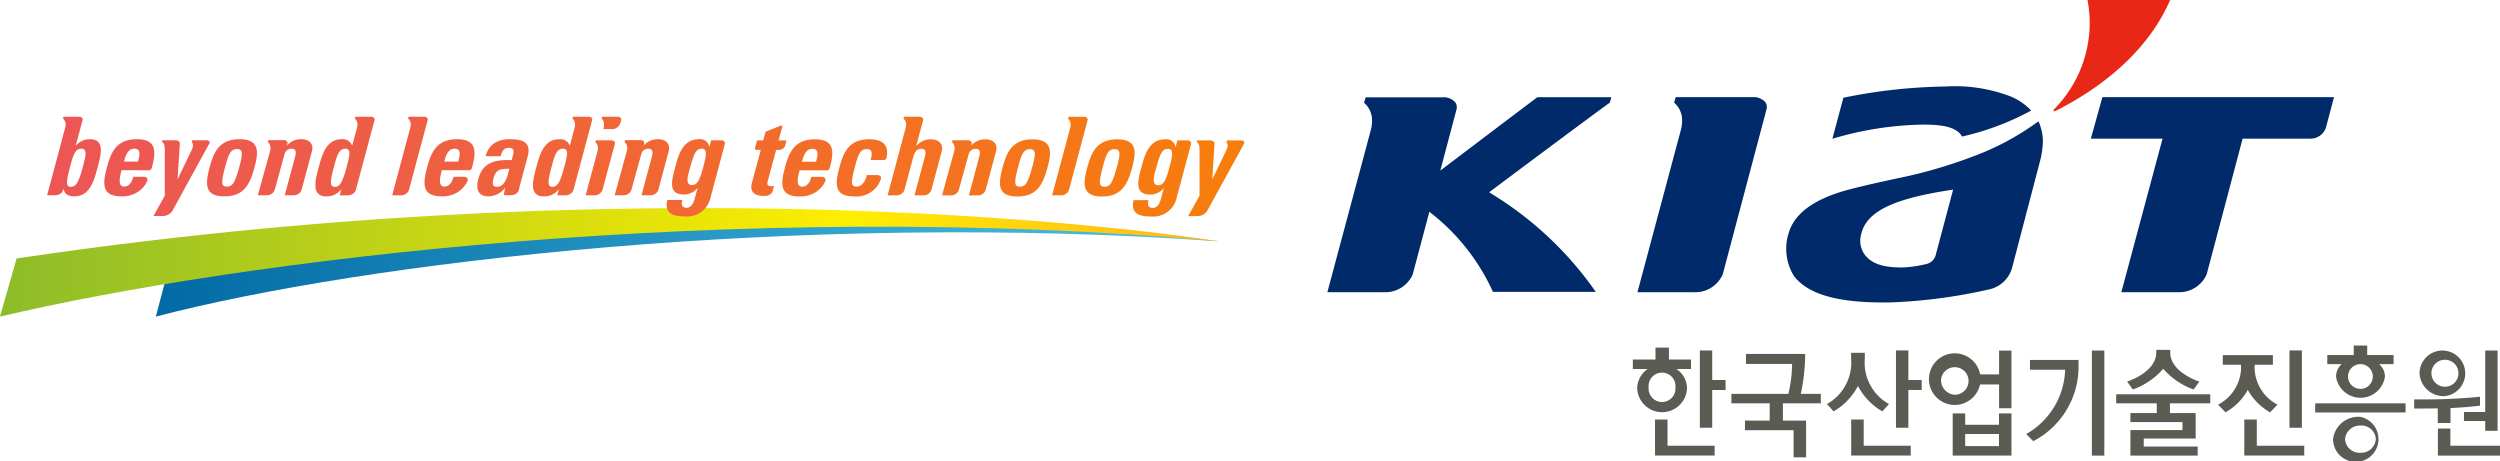 <svg xmlns="http://www.w3.org/2000/svg" xmlns:xlink="http://www.w3.org/1999/xlink" width="249.82" height="46.103" viewBox="0 0 249.82 46.103">
  <defs>
    <style>
      .cls-1 {
        fill: url(#linear-gradient);
      }

      .cls-2 {
        fill: url(#linear-gradient-2);
      }

      .cls-3 {
        fill: url(#linear-gradient-3);
      }

      .cls-4 {
        fill: #002a69;
      }

      .cls-5 {
        fill: url(#linear-gradient-4);
      }

      .cls-6 {
        fill: #5b5a53;
      }
    </style>
    <linearGradient id="linear-gradient" x1="-0.025" y1="-0.09" x2="0.98" y2="-0.09" gradientUnits="objectBoundingBox">
      <stop offset="0" stop-color="#0068a3"/>
      <stop offset="1" stop-color="#4bc1e1"/>
    </linearGradient>
    <linearGradient id="linear-gradient-2" x1="-0.023" y1="-0.049" x2="0.982" y2="-0.049" gradientUnits="objectBoundingBox">
      <stop offset="0.006" stop-color="#8abb2a"/>
      <stop offset="0.718" stop-color="#fe0"/>
      <stop offset="0.994" stop-color="#ffba1b"/>
    </linearGradient>
    <linearGradient id="linear-gradient-3" y1="0.5" x2="1" y2="0.5" gradientUnits="objectBoundingBox">
      <stop offset="0" stop-color="#ed5655"/>
      <stop offset="0.239" stop-color="#ee5c48"/>
      <stop offset="0.674" stop-color="#f36e27"/>
      <stop offset="1" stop-color="#f77e0b"/>
    </linearGradient>
    <linearGradient id="linear-gradient-4" x1="-242.869" y1="311.39" x2="-241.572" y2="310.094" gradientUnits="objectBoundingBox">
      <stop offset="0.006" stop-color="#ffa800"/>
      <stop offset="0.7" stop-color="#f36a10"/>
      <stop offset="0.704" stop-color="#f26910"/>
      <stop offset="0.901" stop-color="#eb3915"/>
      <stop offset="1" stop-color="#e82717"/>
    </linearGradient>
  </defs>
  <g id="그룹_6715" data-name="그룹 6715" transform="translate(-130.517 -424.554)">
    <g id="그룹_6706" data-name="그룹 6706" transform="translate(130.517 436.215)">
      <g id="그룹_6704" data-name="그룹 6704" transform="translate(15.57 10.039)">
        <path id="패스_7914" data-name="패스 7914" class="cls-1" d="M258.628,457.389s-44.845-6.551-104.8,1.877l-1.491,5.635C172.907,459.513,216.321,454.331,258.628,457.389Z" transform="translate(-152.337 -454.963)"/>
      </g>
      <g id="그룹_6705" data-name="그룹 6705" transform="translate(0 9.129)">
        <path id="패스_7915" data-name="패스 7915" class="cls-2" d="M252.378,457.024s-51.332-8.534-120.2,1.7l-1.666,5.814C154.111,458.948,203.989,452.626,252.378,457.024Z" transform="translate(-130.517 -453.688)"/>
      </g>
      <path id="패스_7916" data-name="패스 7916" class="cls-3" d="M153.363,445.929c.4-1.5.961-2.783,2.981-2.783s1.9,1.284,1.5,2.783c-.462,1.715-1.044,2.926-3.023,2.926S152.9,447.644,153.363,445.929Zm2.973-.085c.3-1.143.4-1.718-.248-1.718s-.861.575-1.165,1.718c-.453,1.67-.407,2.032.158,2.032S155.883,447.513,156.336,445.844Zm48.507-2.313a.251.251,0,0,0-.041-.139.435.435,0,0,0-.345-.137h-.99l-.166.639h-.021a.923.923,0,0,0-1.035-.748c-1.6,0-2.032,1.53-2.35,2.74-.329,1.239-.831,2.786.854,2.786a1.717,1.717,0,0,0,1.341-.642h.022l-.285,1.052c-.14.554-.421.914-.8.914-.234,0-.4-.075-.456-.218a.831.831,0,0,1,.021-.556h-1.5c-.323,1.342.574,1.634,1.714,1.634a2.4,2.4,0,0,0,2.6-1.877l1.438-5.388A.222.222,0,0,0,204.843,443.53Zm-2.181,2.455c-.317,1.162-.542,1.74-1.1,1.74-.739,0-.385-1.048-.247-1.559.452-1.673.658-2.075,1.233-2.075S202.991,444.776,202.662,445.986Zm-61.247-2.84a1.77,1.77,0,0,0-1.416.632h-.024l.684-2.548a.236.236,0,0,0,.009-.062.242.242,0,0,0-.046-.137.429.429,0,0,0-.343-.135H138.75c-.006.029-.046.157-.053.181a.782.782,0,0,1,.268.624,1.28,1.28,0,0,1-.042.27l-1.615,6.06-.2.716h.808a.872.872,0,0,0,.764-.414l.054-.193h.022c.133.533.513.716,1.1.716,1.588,0,2-1.766,2.3-2.891S142.963,443.146,141.415,443.146Zm-.744,2.807c-.373,1.379-.632,1.953-1.186,1.953-.521,0-.458-.574-.088-1.953.292-1.1.487-1.86,1.117-1.86C141.177,444.092,140.961,444.852,140.672,445.952Zm5.41-2.807c-2.024,0-2.585,1.284-2.981,2.783-.47,1.715-.524,2.926,1.455,2.926a2.86,2.86,0,0,0,1.759-.534,2.493,2.493,0,0,0,.784-.955.361.361,0,0,0,.045-.135.263.263,0,0,0,0-.059.188.188,0,0,0-.042-.135.408.408,0,0,0-.344-.138h-1.03c-.123.452-.37.978-.916.978-.671,0-.432-.978-.256-1.632H147.3a.3.3,0,0,0,.253-.174C148.024,444.393,148.079,443.146,146.081,443.146Zm.113,2.24h-1.4c.126-.47.335-1.294,1.04-1.294C146.562,444.092,146.333,444.852,146.194,445.386Zm31.887-2.24c-2.022,0-2.582,1.284-2.984,2.783-.469,1.715-.522,2.926,1.458,2.926a2.85,2.85,0,0,0,1.756-.534,2.552,2.552,0,0,0,.79-.955.557.557,0,0,0,.039-.135.179.179,0,0,0,.008-.059.211.211,0,0,0-.044-.135.406.406,0,0,0-.342-.138H177.73c-.126.452-.37.978-.914.978-.676,0-.436-.978-.256-1.632h2.735a.287.287,0,0,0,.251-.174C180.022,444.393,180.078,443.146,178.081,443.146Zm.114,2.24h-1.4c.126-.47.332-1.294,1.041-1.294C178.562,444.092,178.333,444.852,178.195,445.386Zm14.4,2.874,1.206-4.476.051-.193a.179.179,0,0,0,.009-.06.218.218,0,0,0-.042-.139.449.449,0,0,0-.348-.137h-1.529c0,.026-.043.158-.05.184a.774.774,0,0,1,.266.62,1.043,1.043,0,0,1-.042.283l0,0-1.189,4.408h.868A.843.843,0,0,0,192.592,448.259Zm1.756-6.619.081-.215.051-.193a.264.264,0,0,0,.009-.065.247.247,0,0,0-.044-.138.418.418,0,0,0-.34-.133h-1.53c-.006.029-.05.157-.057.181a.787.787,0,0,1,.24.651,1.288,1.288,0,0,1-.035.283l0-.006-.044.128h.874A.84.84,0,0,0,194.348,441.64Zm-21.092,6.619,1.832-6.835.05-.193a.209.209,0,0,0,.009-.065.239.239,0,0,0-.042-.138.435.435,0,0,0-.344-.133h-1.529c-.008.029-.049.157-.054.181a.772.772,0,0,1,.266.624,1.033,1.033,0,0,1-.04.282l0,0-1.812,6.768h.867A.838.838,0,0,0,173.256,448.259Zm10.135-5.114a2.911,2.911,0,0,0-1.535.357,2.11,2.11,0,0,0-.92,1.339h1.5c.123-.433.278-.836.808-.836.553,0,.525.336.4.8l-.108.425c-1.423-.023-2.843.057-3.335,1.87-.258.956-.075,1.752.993,1.752a2.069,2.069,0,0,0,1.657-.836h.019l-.128.726h.714a.838.838,0,0,0,.791-.486h0c.032-.185.069-.361.116-.534l.743-2.742C185.363,443.982,185.338,443.146,183.391,443.146Zm-1.345,4.76c-.5,0-.428-.472-.329-.866.27-.979.81-.915,1.585-.948C183.137,446.689,182.949,447.905,182.046,447.905Zm-32.437,2.44.163-.3h0l3.547-6.471a.143.143,0,0,0,.022-.049.179.179,0,0,0,0-.139.314.314,0,0,0-.3-.137h-1.416c-.011.022-.069.137-.078.156a.564.564,0,0,1,.113.535.985.985,0,0,1-.086.243l-1.405,2.926h-.022l.228-3.525a.25.25,0,0,0,0-.059.238.238,0,0,0-.072-.139.516.516,0,0,0-.371-.137H148.6c0,.022,0,.137,0,.156a.646.646,0,0,1,.256.529,2.058,2.058,0,0,1,.017.249l0,4.6-1.135,2.034h.952A1.149,1.149,0,0,0,149.609,450.346Zm12.916-7.2a1.836,1.836,0,0,0-1.447.634v-.009l.051-.2a.222.222,0,0,0,.01-.062.233.233,0,0,0-.047-.138.433.433,0,0,0-.342-.135h-1.529c-.006.028-.049.16-.055.183a.774.774,0,0,1,.266.621,1.051,1.051,0,0,1-.039.283l0,0-1.225,4.422h.871a.852.852,0,0,0,.8-.486l1.008-3.667a.71.71,0,0,1,.684-.5c.49,0,.48.381.343.868l-1.016,3.785h.87a.84.84,0,0,0,.794-.486l1.053-3.918C163.781,443.579,163.25,443.146,162.524,443.146Zm35.643,0a1.914,1.914,0,0,0-.792.153,1.97,1.97,0,0,0-.657.482l.006-.009.048-.2a.164.164,0,0,0,.009-.062.221.221,0,0,0-.044-.138.429.429,0,0,0-.342-.135h-1.528c-.007.028-.045.16-.053.183a.768.768,0,0,1,.263.621,1.079,1.079,0,0,1-.038.283v0l-1.217,4.422h.866a.84.84,0,0,0,.794-.486l1.012-3.667a.708.708,0,0,1,.684-.5c.487,0,.478.381.343.868l-1.017,3.785h.869a.847.847,0,0,0,.8-.486l1.049-3.918C199.427,443.579,198.9,443.146,198.167,443.146Zm-28.376-2.117a.428.428,0,0,0-.341-.133h-1.541c-.006.029-.047.157-.056.181a.774.774,0,0,1,.269.624,1.314,1.314,0,0,1-.04.282l0,0-.486,1.8h-.011a1,1,0,0,0-1.085-.632c-1.543,0-1.956,1.706-2.255,2.818s-.827,2.891.759,2.891a1.76,1.76,0,0,0,1.489-.716h.01l-.151.607h.8a.837.837,0,0,0,.793-.486l1.832-6.835.051-.193a.262.262,0,0,0,.009-.065A.229.229,0,0,0,169.791,441.028Zm-3.913,6.877c-.559,0-.491-.574-.117-1.953.291-1.1.485-1.86,1.148-1.86.63,0,.41.76.123,1.86C166.659,447.331,166.4,447.905,165.878,447.905Zm25.66-6.877a.415.415,0,0,0-.339-.133H189.66c-.01.029-.049.157-.056.181a.771.771,0,0,1,.265.624,1.085,1.085,0,0,1-.038.282v0l-.481,1.8h-.015a1,1,0,0,0-1.085-.632c-1.548,0-1.958,1.706-2.258,2.818s-.826,2.891.761,2.891a1.766,1.766,0,0,0,1.489-.716h.007l-.152.607h.8a.848.848,0,0,0,.8-.486l1.828-6.835.051-.193a.271.271,0,0,0,.011-.065A.232.232,0,0,0,191.537,441.028Zm-3.913,6.877c-.556,0-.489-.574-.118-1.953.29-1.1.485-1.86,1.149-1.86.629,0,.415.76.123,1.86C188.407,447.331,188.148,447.905,187.625,447.905Zm44.973-1.962c.4-1.5.96-2.786,2.984-2.786s1.9,1.283,1.5,2.786c-.467,1.72-1.044,2.924-3.026,2.924S232.132,447.663,232.6,445.943Zm2.976-.088c.3-1.142.4-1.72-.255-1.72s-.858.578-1.16,1.72c-.453,1.678-.407,2.029.159,2.029S235.119,447.533,235.573,445.855Zm5.485.088c.4-1.5.96-2.786,2.983-2.786s1.9,1.283,1.5,2.786c-.468,1.72-1.048,2.924-3.027,2.924S240.592,447.663,241.059,445.943Zm2.971-.088c.307-1.142.4-1.72-.252-1.72s-.857.578-1.161,1.72c-.45,1.678-.407,2.029.158,2.029S243.578,447.533,244.03,445.855Zm-30.2-2.7c-2.021,0-2.582,1.283-2.981,2.786-.468,1.72-.525,2.924,1.456,2.924a2.871,2.871,0,0,0,1.758-.531,2.537,2.537,0,0,0,.786-.955,1.115,1.115,0,0,0,.043-.131.385.385,0,0,0,.007-.068.245.245,0,0,0-.044-.138.44.44,0,0,0-.343-.134h-1.034c-.121.462-.371.975-.913.975-.676,0-.435-.975-.258-1.626h2.737a.289.289,0,0,0,.25-.178C215.776,444.408,215.83,443.157,213.833,443.157Zm.117,2.241h-1.406c.127-.466.336-1.294,1.038-1.294C214.314,444.1,214.086,444.865,213.95,445.4Zm25.257,2.87,1.829-6.83.05-.2a.174.174,0,0,0,.009-.06.194.194,0,0,0-.044-.138.421.421,0,0,0-.342-.136H239.18c-.008.029-.049.159-.057.183a.762.762,0,0,1,.268.623,1.16,1.16,0,0,1-.037.282v-.006l-1.813,6.77h.87A.839.839,0,0,0,239.206,448.268Zm13.8,2.094.161-.3h0l3.551-6.467c.007-.021.014-.039.021-.056a.176.176,0,0,0-.007-.136.313.313,0,0,0-.3-.138H255.02c-.011.024-.067.138-.078.157a.558.558,0,0,1,.114.537,1.373,1.373,0,0,1-.086.243l-1.407,2.925h-.02l.226-3.527c0-.021,0-.043,0-.062a.269.269,0,0,0-.074-.136.512.512,0,0,0-.367-.138H252c0,.024,0,.138,0,.157a.653.653,0,0,1,.258.529c.006.079.014.166.014.251l0,4.6-1.137,2.029h.956A1.175,1.175,0,0,0,253.007,450.363Zm-22.124-7.206a1.933,1.933,0,0,0-.787.154,1.958,1.958,0,0,0-.662.484l.006-.011.051-.194a.354.354,0,0,0,.011-.061.227.227,0,0,0-.048-.139.43.43,0,0,0-.344-.136h-1.528a1.718,1.718,0,0,1-.056.181.774.774,0,0,1,.269.622,1.228,1.228,0,0,1-.037.284v0l-1.222,4.421h.869a.841.841,0,0,0,.795-.49l1.01-3.665a.714.714,0,0,1,.683-.5c.49,0,.482.379.344.869l-1.013,3.785h.871a.83.83,0,0,0,.788-.49l1.053-3.913C232.142,443.593,231.614,443.157,230.883,443.157Zm-20.044.723c.057-.211.12-.467.158-.613h-.791s.352-1.294.372-1.358-.059-.153-.131-.125-1.54.612-1.54.612l-.236.871h-.616s-.18.673-.2.765a.143.143,0,0,0,.121.182h.453l-.909,3.379c-.093.343-.152,1.22,1.172,1.22.067,0,.126,0,.186,0a.861.861,0,0,0,.719-.418l.155-.575a1.328,1.328,0,0,1-.277.018c-.5,0-.42-.27-.305-.686l.791-2.934h.268A.738.738,0,0,0,210.839,443.88Zm9.6,3.215c0-.034.011-.069.011-.088a.23.23,0,0,0-.044-.136.419.419,0,0,0-.34-.138h-1.037c-.189.717-.543,1.15-1.02,1.15-.566,0-.612-.351-.159-2.029.3-1.142.51-1.72,1.162-1.72.477,0,.614.273.4,1.09h1.326a.293.293,0,0,0,.247-.17c.29-1.317-.35-1.9-1.708-1.9-2.024,0-2.587,1.283-2.983,2.786-.467,1.72-.527,2.924,1.456,2.924a2.582,2.582,0,0,0,2.66-1.679C220.418,447.15,220.429,447.121,220.436,447.1Zm5.012-3.938a1.857,1.857,0,0,0-1.474.664h-.019l.642-2.383.047-.2a.149.149,0,0,0,.011-.06.215.215,0,0,0-.046-.138.419.419,0,0,0-.341-.136h-1.531a1.869,1.869,0,0,1-.059.183.76.76,0,0,1,.272.623,1.54,1.54,0,0,1-.039.282v-.006l-1.813,6.77h.869a.843.843,0,0,0,.8-.49l.883-3.295c.136-.49.322-.869.812-.869s.477.379.34.869l-1.016,3.785h.868a.836.836,0,0,0,.8-.49l1.053-3.913C226.7,443.593,226.18,443.157,225.448,443.157Zm25.979.384a.211.211,0,0,0-.041-.136.424.424,0,0,0-.343-.138h-.988l-.169.641h-.021a.919.919,0,0,0-1.033-.751c-1.6,0-2.035,1.534-2.353,2.742-.33,1.239-.828,2.782.857,2.782a1.709,1.709,0,0,0,1.344-.644h.019l-.287,1.06c-.137.554-.421.913-.8.913-.238,0-.4-.077-.45-.218a.747.747,0,0,1,.016-.556h-1.5c-.325,1.339.572,1.634,1.714,1.634a2.4,2.4,0,0,0,2.594-1.884l1.439-5.38A.362.362,0,0,0,251.426,443.541ZM249.25,446c-.314,1.162-.545,1.739-1.1,1.739-.739,0-.39-1.04-.253-1.556.452-1.673.658-2.074,1.235-2.074S249.576,444.791,249.25,446Z" transform="translate(-132.405 -440.895)"/>
    </g>
    <g id="그룹_6708" data-name="그룹 6708" transform="translate(263.164 424.554)">
      <g id="그룹_6707" data-name="그룹 6707" transform="translate(30.982)">
        <path id="패스_7917" data-name="패스 7917" class="cls-4" d="M372.591,438.648a1.542,1.542,0,0,0-1.232-.492l-7.717,0c-.02.084-.14.475-.159.551a2.29,2.29,0,0,1,.8,1.855,3.7,3.7,0,0,1-.116.846l-4.347,16.243h5.667a3,3,0,0,0,2.856-1.781l4.376-16.5a.857.857,0,0,0,.032-.227A.783.783,0,0,0,372.591,438.648Z" transform="translate(-359.823 -428.449)"/>
        <path id="패스_7918" data-name="패스 7918" class="cls-4" d="M424.468,438.154l-1.155,4.152h7.165l-4.118,15.343h5.667a3,3,0,0,0,2.859-1.781l3.594-13.562h6.867a1.627,1.627,0,0,0,1.466-1.132l.8-3.021Z" transform="translate(-378.008 -428.449)"/>
        <path id="패스_7919" data-name="패스 7919" class="cls-5" d="M421.486,424.554a13.062,13.062,0,0,1,.217,2.148,12.3,12.3,0,0,1-3.526,8.739c-.161.169-.071.291.131.191,5.563-2.815,9.538-6.672,11.432-11.078Z" transform="translate(-376.513 -424.554)"/>
        <path id="패스_7920" data-name="패스 7920" class="cls-4" d="M398.408,436.667a54.106,54.106,0,0,0-10.192,1.122c-.089.328-.873,3.253-1.1,4.1a33.323,33.323,0,0,1,8.928-1.413v0c1.939-.015,3.006.2,3.678.757a1.452,1.452,0,0,1,.348.436,26.707,26.707,0,0,0,6.911-2.6v0a5.912,5.912,0,0,0-2.062-1.412A15.568,15.568,0,0,0,398.408,436.667Z" transform="translate(-367.639 -428.023)"/>
        <path id="패스_7921" data-name="패스 7921" class="cls-4" d="M406.081,442.108a2.65,2.65,0,0,0-.22-.563,26.526,26.526,0,0,1-6.688,3.566,48.057,48.057,0,0,1-6.962,2.039s-2.949.609-5.049,1.15c-2.176.558-5.453,1.708-6.245,4.369a5.171,5.171,0,0,0,.543,4.376c1.443,1.8,4.347,2.66,9.478,2.6a52.931,52.931,0,0,0,9.929-1.291,3.058,3.058,0,0,0,2.407-2.341l2.734-10.442a8.716,8.716,0,0,0,.3-2.025A4.734,4.734,0,0,0,406.081,442.108Zm-10.495,12.84a1.257,1.257,0,0,1-.941.858,11.58,11.58,0,0,1-2.371.34c-1.959.016-3.056-.394-3.723-1.214a2.36,2.36,0,0,1-.412-2.06v0c.482-2.2,2.922-3.522,8.7-4.426l.5-.083Z" transform="translate(-365.795 -429.42)"/>
      </g>
      <path id="패스_7922" data-name="패스 7922" class="cls-4" d="M332.984,447.93l-.42-.266s9.105-6.812,12.065-8.96l.142-.534h-7.385c-.172.114-9.7,7.326-9.7,7.326l1.619-6.106a.887.887,0,0,0,.031-.224.842.842,0,0,0-.164-.5,1.543,1.543,0,0,0-1.232-.489h-7.718c-.021.078-.139.474-.158.544a2.318,2.318,0,0,1,.8,1.857,3.6,3.6,0,0,1-.116.846L316.4,457.651h5.667a2.986,2.986,0,0,0,2.856-1.759l1.667-6.274.4.313a20.988,20.988,0,0,1,5.956,7.69h10.276A34.8,34.8,0,0,0,332.984,447.93Z" transform="translate(-316.405 -428.454)"/>
    </g>
    <g id="그룹_6714" data-name="그룹 6714" transform="translate(293.681 459.084)">
      <g id="그룹_6713" data-name="그룹 6713">
        <path id="패스_7923" data-name="패스 7923" class="cls-6" d="M362.779,474.421h2.208v.948h-1.464a2.328,2.328,0,0,1,1.065,1.893,2.492,2.492,0,0,1-4.982,0,2.4,2.4,0,0,1,1.042-1.893h-1.476v-.948h2.265v-1.194h1.343Zm.649,2.794a1.345,1.345,0,1,0-2.675,0,1.342,1.342,0,1,0,2.675,0Zm3.678-.746h1.334v.994h-1.334v3.776h-1.237v-7.727h1.237Z" transform="translate(-359.171 -473.024)"/>
        <path id="패스_7924" data-name="패스 7924" class="cls-6" d="M378.664,478.11a13.089,13.089,0,0,0,.377-2.993h-4.608v-1h5.916a19.313,19.313,0,0,1-.437,3.989h2v.946h-3.79v1.727h2.316v3.669h-1.249v-2.711h-4.858v-.958h2.47v-1.727h-3.826v-.946Z" transform="translate(-363.124 -473.28)"/>
        <g id="그룹_6709" data-name="그룹 6709" transform="translate(21.817 0.487)">
          <path id="패스_7925" data-name="패스 7925" class="cls-6" d="M391,485.923V483.3h-1.25v3.6H395.7v-.982Z" transform="translate(-389.745 -476.396)"/>
          <path id="패스_7926" data-name="패스 7926" class="cls-6" d="M397.261,476.582v-2.957h-1.238v7.727h1.238v-3.776h1.332v-.994Z" transform="translate(-391.543 -473.625)"/>
        </g>
        <path id="패스_7927" data-name="패스 7927" class="cls-6" d="M423.454,484.141v-10.5H424.7v10.5Z" transform="translate(-377.583 -473.143)"/>
        <path id="패스_7928" data-name="패스 7928" class="cls-6" d="M430.917,480.672h-4.055v-.91h9.4v.91h-4.029v.97h2.57v2.545h-5.189v.8h5.391v.909h-6.722v-2.555h5.2v-.8h-5.2v-.9h2.631Z" transform="translate(-378.559 -474.896)"/>
        <path id="패스_7929" data-name="패스 7929" class="cls-6" d="M459.93,473.891h2.637v.911h-1.445a1.657,1.657,0,0,1,.579,1.242,2.468,2.468,0,0,1-4.886,0,1.713,1.713,0,0,1,.555-1.242h-1.43v-.911h2.645v-.948h1.344Zm.56,2.152a1.238,1.238,0,1,0-1.242,1.232A1.24,1.24,0,0,0,460.491,476.044Zm-1.237,4.029a2.27,2.27,0,1,1-2.737,2.223A2.535,2.535,0,0,1,459.254,480.072Zm-.021,3.586a1.478,1.478,0,0,0,1.559-1.364,1.426,1.426,0,0,0-1.519-1.355,1.488,1.488,0,0,0-1.559,1.355A1.452,1.452,0,0,0,459.233,483.659Zm-4.5-4.027v-.913h9.033v.913Z" transform="translate(-386.543 -472.943)"/>
        <g id="그룹_6710" data-name="그룹 6710" transform="translate(61.105 0.487)">
          <path id="패스_7930" data-name="패스 7930" class="cls-6" d="M446.05,485.923V483.3H444.8v3.6h5.992v-.982Z" transform="translate(-444.802 -476.396)"/>
          <rect id="사각형_2299" data-name="사각형 2299" class="cls-6" width="1.237" height="7.727" transform="translate(4.515)"/>
        </g>
        <g id="그룹_6711" data-name="그룹 6711" transform="translate(2.219 7.39)">
          <path id="패스_7931" data-name="패스 7931" class="cls-6" d="M363.529,485.923V483.3H362.28v3.6h5.956v-.982Z" transform="translate(-362.28 -483.3)"/>
        </g>
        <path id="패스_7932" data-name="패스 7932" class="cls-6" d="M390.138,474.534v-.579h-1.367v.579a4.74,4.74,0,0,1-2.417,4.545l.666.73a6.237,6.237,0,0,0,2.435-2.538,6.241,6.241,0,0,0,2.435,2.538l.667-.73A4.74,4.74,0,0,1,390.138,474.534Z" transform="translate(-366.957 -473.233)"/>
        <path id="패스_7933" data-name="패스 7933" class="cls-6" d="M432.7,473.793v-.248h-1.392v.248c0,2.018-2.914,2.921-2.914,2.921l.571.792A7.315,7.315,0,0,0,432,475.44a7.337,7.337,0,0,0,3.037,2.067l.574-.792S432.7,475.811,432.7,473.793Z" transform="translate(-378.998 -473.115)"/>
        <path id="패스_7934" data-name="패스 7934" class="cls-6" d="M444.777,475.519c.007-.09.013-.181.016-.273h1.814v-.96H441.6v.96h1.815c0,.093.008.183.015.273a4.249,4.249,0,0,1-2.3,3.714l.746.769a5.9,5.9,0,0,0,2.224-2.24,5.893,5.893,0,0,0,2.224,2.24l.745-.769A4.249,4.249,0,0,1,444.777,475.519Z" transform="translate(-382.646 -473.327)"/>
        <path id="패스_7935" data-name="패스 7935" class="cls-6" d="M405.8,476.63a2.58,2.58,0,1,0-2.579,2.57A2.589,2.589,0,0,0,405.8,476.63Zm-3.947,0a1.378,1.378,0,1,1,1.368,1.551A1.468,1.468,0,0,1,401.85,476.63Z" transform="translate(-371.048 -473.264)"/>
        <path id="패스_7936" data-name="패스 7936" class="cls-6" d="M408.59,483.581h-3.375v-1.136h-1.249v4.215h5.873v-4.215H408.59Zm0,2.132h-3.375v-1.208h3.375Z" transform="translate(-372.001 -475.665)"/>
        <path id="패스_7937" data-name="패스 7937" class="cls-6" d="M409.481,473.648v2.379h-2.443v1.006h2.443v2.378h1.238v-5.763Z" transform="translate(-372.881 -473.145)"/>
        <path id="패스_7938" data-name="패스 7938" class="cls-6" d="M414.637,474.959v.981h3.512a7.646,7.646,0,0,1-3.889,6.422l.7.714a8.364,8.364,0,0,0,4.528-7.629v-.488Z" transform="translate(-374.949 -473.52)"/>
        <g id="그룹_6712" data-name="그룹 6712" transform="translate(78.08 0.498)">
          <path id="패스_7939" data-name="패스 7939" class="cls-6" d="M472.219,482.736v-1.492c1.221-.059,2.3-.155,2.949-.248v-.887c-1.028.117-3.46.27-4.9.27H468.59v.913l2.089-.014h.268v1.456Z" transform="translate(-468.59 -475.493)"/>
          <path id="패스_7940" data-name="패스 7940" class="cls-6" d="M473.159,486.286v-1.717h-1.247v2.7h6.206v-.982Z" transform="translate(-469.541 -476.771)"/>
          <path id="패스_7941" data-name="패스 7941" class="cls-6" d="M478.922,473.641h-1.237v6.143h-2.124v.9h2.124v.978h1.237v-8.022Z" transform="translate(-470.587 -473.641)"/>
          <path id="패스_7942" data-name="패스 7942" class="cls-6" d="M471.829,478.2a2.282,2.282,0,1,0-2.486-2.273A2.406,2.406,0,0,0,471.829,478.2Zm0-3.635a1.35,1.35,0,1,1-1.3,1.35A1.344,1.344,0,0,1,471.829,474.568Z" transform="translate(-468.806 -473.645)"/>
        </g>
      </g>
    </g>
  </g>
</svg>
